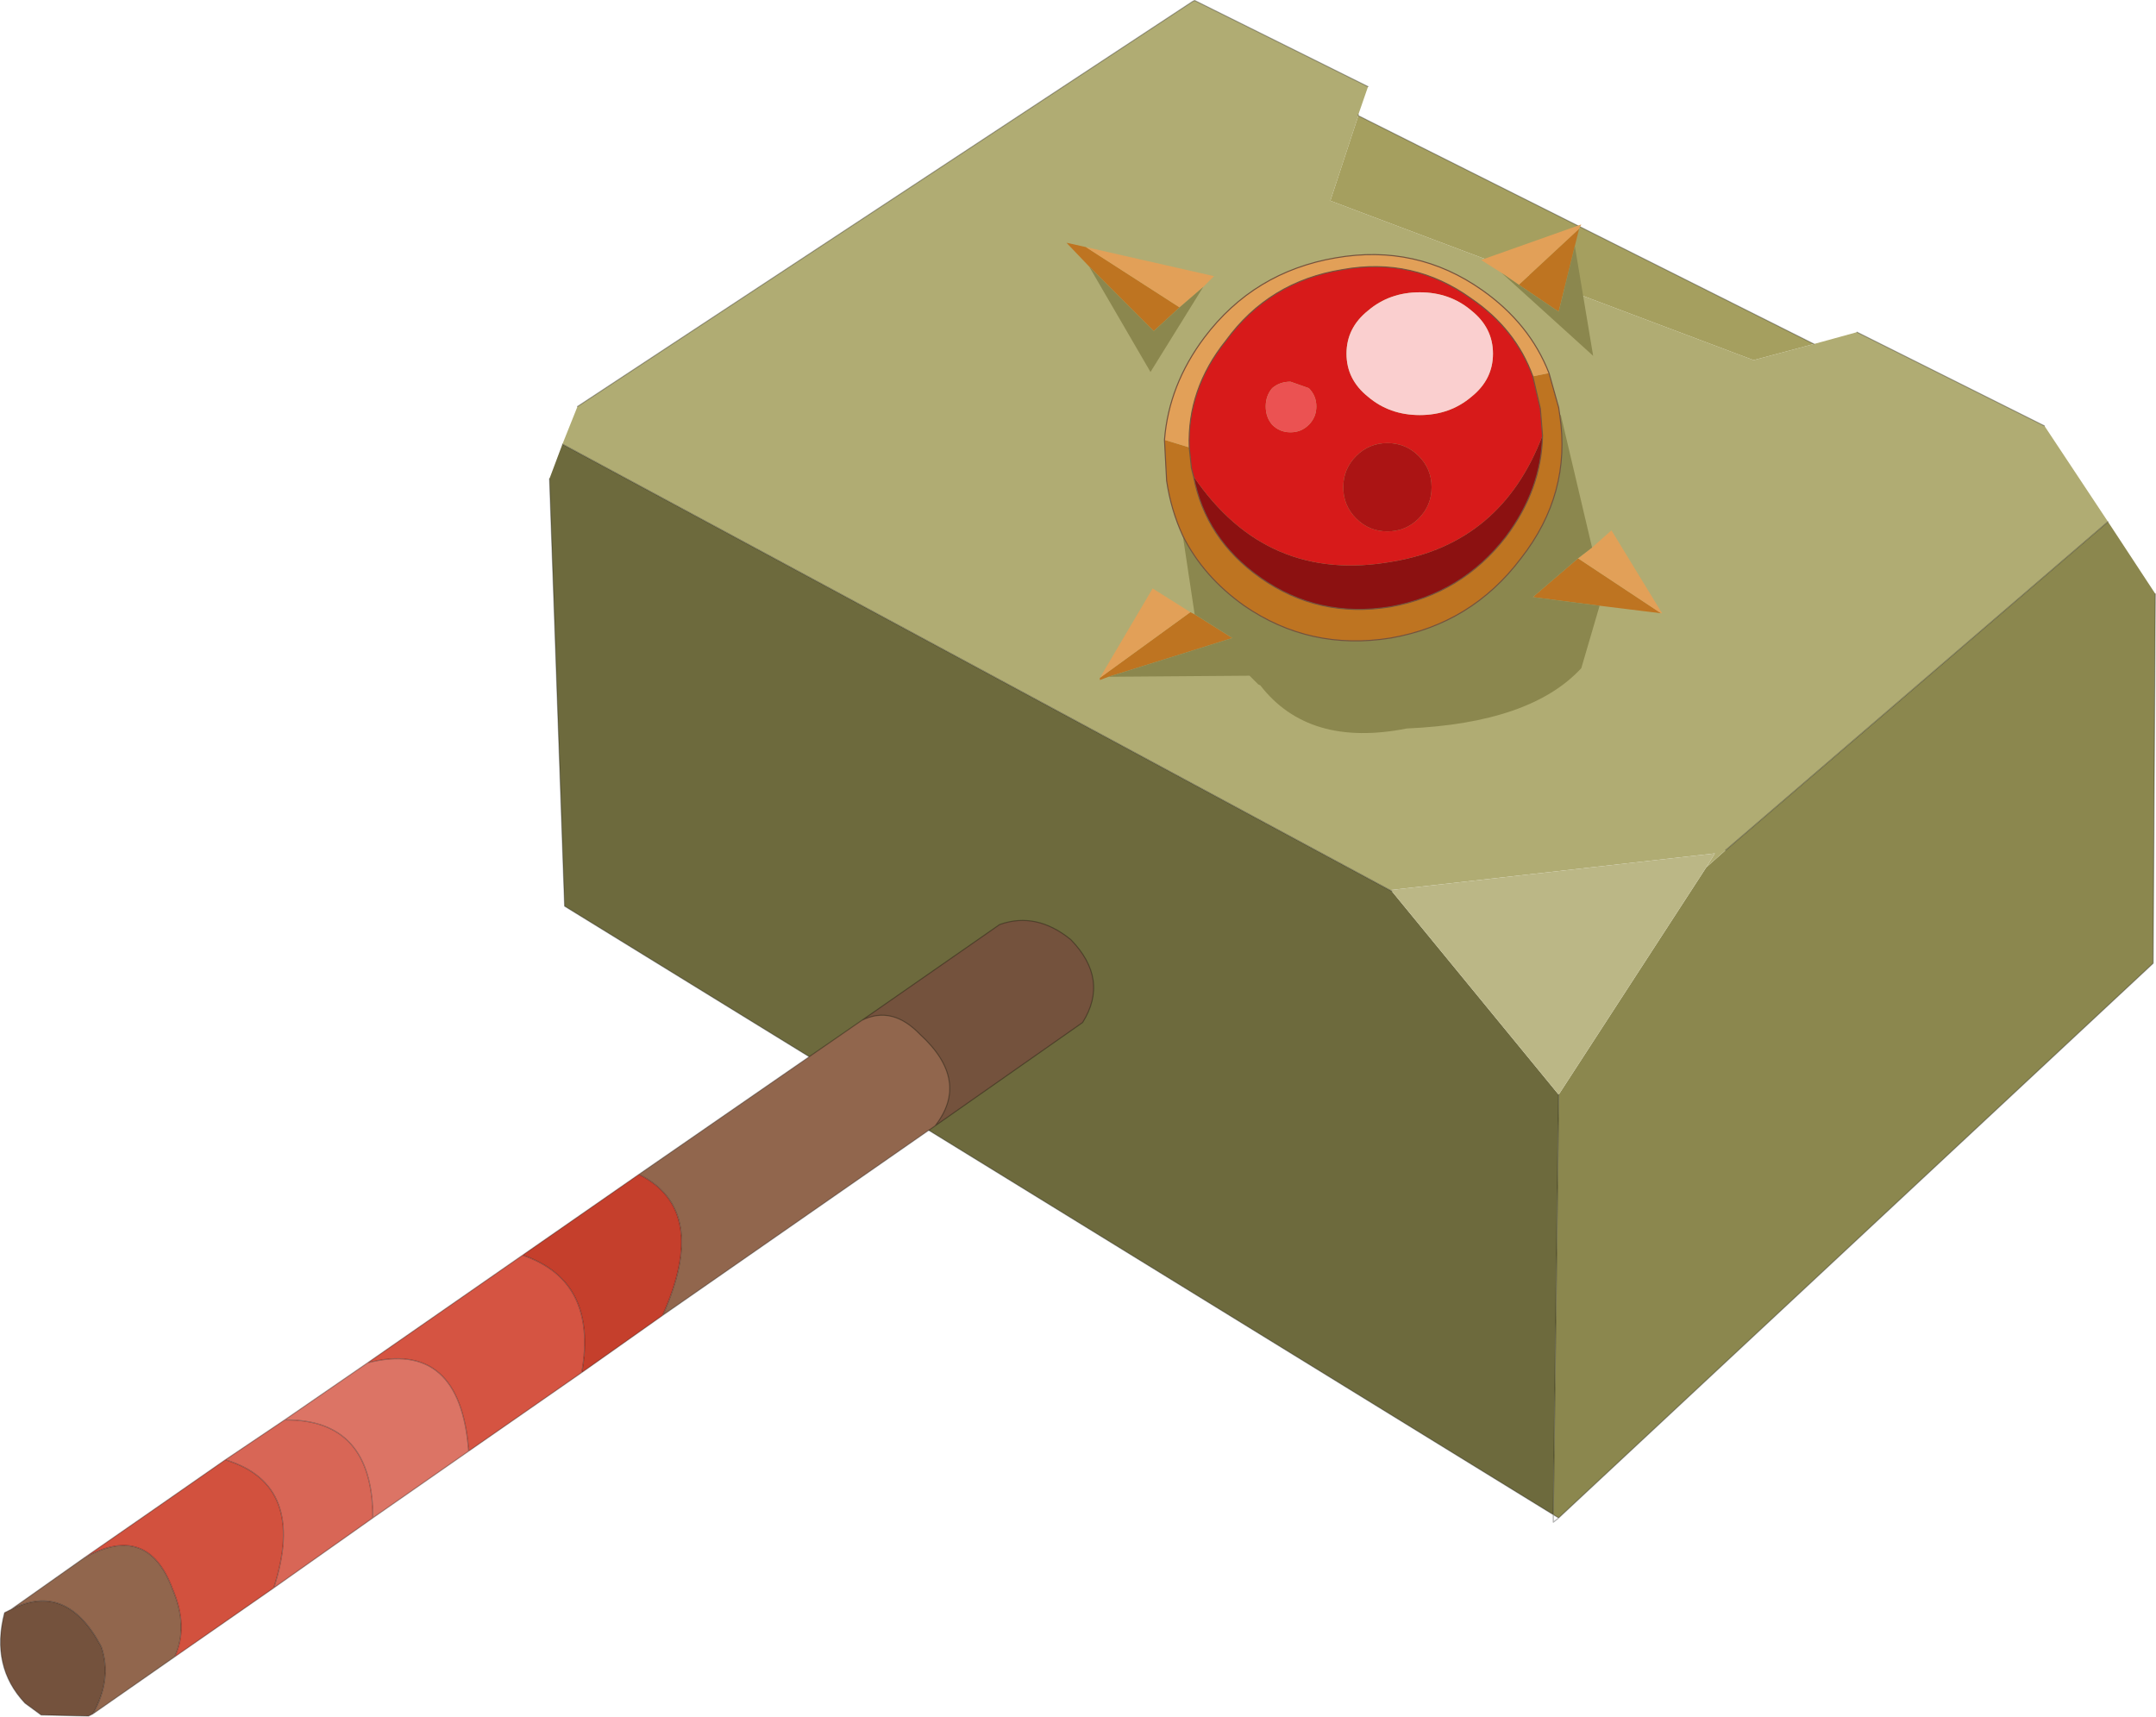 <?xml version="1.0" encoding="UTF-8"?>
<svg version="1.1" viewBox="0 0 100.09 79.7" xmlns="http://www.w3.org/2000/svg" xmlns:cc="http://creativecommons.org/ns#" xmlns:dc="http://purl.org/dc/elements/1.1/" xmlns:rdf="http://www.w3.org/1999/02/22-rdf-syntax-ns#" xmlns:xlink="http://www.w3.org/1999/xlink">
<g transform="translate(-290.09 -161.08)">
<use transform="translate(290.1,161.1)" width="100.05" height="79.85" xlink:href="#a"/>
</g>
<defs>
<g id="a" transform="translate(-290.1,-161.1)">
<path d="m315.6 183.3 0.6-1.6 38.5 20.75 7.75 9.45-0.25 19.5-45.9-28.25-0.7-19.85" fill="#6d6a3d" fill-rule="evenodd"/>
<path d="m387.95 185.3 2.2 3.35-0.1 17.15-27.6 25.75-0.25-0.15 0.25-19.5 6.85-10.55 0.9-0.8 17.75-15.25" fill="#8b874e" fill-rule="evenodd"/>
<path d="m316.2 181.7 0.7-1.75 28.55-18.8 0.1-0.05 8.05 4-0.45 1.3v0.05l-1.3 3.95 19.65 7.4 2.8-0.75 2-0.55 8.7 4.35 2.95 4.45-17.75 15.25-0.9 0.8 0.4-0.65-15.05 1.7 0.05 0.05-38.5-20.75" fill="#b0ac73" fill-rule="evenodd"/>
<path d="m353.15 166.45 21.15 10.6-2.8 0.75-19.65-7.4 1.3-3.95" fill="#a59f5f" fill-rule="evenodd"/>
<path d="m369.3 201.35-6.85 10.55-7.75-9.45-0.05-0.05 15.05-1.7-0.4 0.65" fill="#bbb786" fill-rule="evenodd"/>
<path d="m316.9 179.95 28.55-18.8 0.1-0.05 8.05 4m-0.45 1.3v0.05l21.15 10.6m2-0.55 8.7 4.35m5.15 7.8-0.1 17.15-27.6 25.75-0.25 0.2v-0.35l-45.9-28.25-0.7-19.85m46.85 28.6-0.25 19.5 0.25 0.15m7.75-31 17.75-15.25m-33.25 17.15-38.5-20.75" fill="none" stroke="#000" stroke-linecap="round" stroke-linejoin="round" stroke-opacity=".302" stroke-width=".05"/>
<path d="m340.65 173.45-1.05-1.1 0.9 0.2 4.35 2.8-1.2 1.1-3-3m4.65 8.4 0.1 0.95 0.1 0.4q0.55 2.9 3.1 4.7 2.7 1.9 6.05 1.35 3.3-0.6 5.35-3.25 1.65-2.2 1.7-4.7l-0.1-1.25-0.35-1.5 0.75-0.15 0.45 1.6 0.05 0.35q0.55 3.65-1.8 6.65-2.3 3.05-6.05 3.7-3.75 0.6-6.8-1.5-1.9-1.35-2.85-3.25-0.55-1.2-0.75-2.55l-0.1-1.9 1.15 0.35m0.05 7.65 0.2 0.1 1.75 1.1-5.75 1.8-0.4 0.15v-0.1l4.2-3.05m19-0.3-3.1-0.4 2.1-1.8 3.85 2.55-2.85-0.35m-0.95-17.5-0.2 0.8-0.75 3.05-1.85-1.25 2.8-2.6" fill="#be7421" fill-rule="evenodd"/>
<path d="m344.85 175.35-4.35-2.8 5.95 1.35-0.5 0.5-1.1 0.95m16.4 3.2q-0.8-2.2-2.85-3.6-2.7-1.95-6-1.35-3.4 0.55-5.4 3.3-1.8 2.25-1.7 4.95l-1.15-0.35q0.2-2.55 1.85-4.75 2.3-3.05 6.1-3.7 3.75-0.65 6.8 1.5 2.2 1.55 3.1 3.85l-0.75 0.15m-20.1 14 2.45-4.15 1.75 1.1-4.2 3.05m22.2-5.55 0.65-0.5 0.9-0.8 2.35 3.85h-0.05l-3.85-2.55m-3.55-13.25-0.95-0.6 4.65-1.65-0.1 0.2-2.8 2.6-0.8-0.55" fill="#e2a058" fill-rule="evenodd"/>
<path d="m340.65 173.45 3 3 1.2-1.1 1.1-0.95-2.45 3.95-2.85-4.9m4.35 12.5q0.95 1.9 2.85 3.25 3.05 2.1 6.8 1.5 3.75-0.65 6.05-3.7 2.35-3 1.8-6.65h0.05l1.45 6.15-0.65 0.5-2.1 1.8 3.1 0.4-0.85 2.9q-2.35 2.55-8.1 2.8-4.55 0.9-6.8-2l-0.1-0.05-0.4-0.4-6.55 0.05 5.75-1.8-1.75-1.1-0.55-3.65m18.2-13.45 0.85 5.1-4.25-3.85 0.8 0.55 1.85 1.25 0.75-3.05" fill="#8b874e" fill-rule="evenodd"/>
<path d="m351.2 179.95q0-0.5-0.35-0.85l-0.85-0.3q-0.5 0-0.85 0.3-0.3 0.35-0.3 0.85t0.3 0.85q0.35 0.35 0.85 0.35t0.85-0.35 0.35-0.85m-5.7 3.25-0.1-0.4-0.1-0.95q-0.1-2.7 1.7-4.95 2-2.75 5.4-3.3 3.3-0.6 6 1.35 2.05 1.4 2.85 3.6l0.35 1.5 0.1 1.25q-1.9 5-6.95 5.85-5.85 1.05-9.25-3.95m8.1-3.7q1 0.85 2.4 0.85t2.4-0.85q1-0.8 1-2t-1-2q-1-0.85-2.4-0.85t-2.4 0.85q-1 0.8-1 2t1 2m2.95 4.2q0-0.85-0.6-1.45t-1.45-0.6-1.45 0.6-0.6 1.45 0.6 1.45 1.45 0.6 1.45-0.6 0.6-1.45" fill="#d71a1a" fill-rule="evenodd"/>
<path d="m345.5 183.2q3.4 5 9.25 3.95 5.05-0.85 6.95-5.85-0.05 2.5-1.7 4.7-2.05 2.65-5.35 3.25-3.35 0.55-6.05-1.35-2.55-1.8-3.1-4.7" fill="#8c1111" fill-rule="evenodd"/>
<path d="m356.55 183.7q0 0.85-0.6 1.45t-1.45 0.6-1.45-0.6-0.6-1.45 0.6-1.45 1.45-0.6 1.45 0.6 0.6 1.45" fill="#ab1414" fill-rule="evenodd"/>
<path d="m351.2 179.95q0 0.5-0.35 0.85t-0.85 0.35-0.85-0.35q-0.3-0.35-0.3-0.85t0.3-0.85q0.35-0.3 0.85-0.3l0.85 0.3q0.35 0.35 0.35 0.85" fill="#eb5252" fill-rule="evenodd"/>
<path d="m353.6 179.5q-1-0.8-1-2t1-2q1-0.85 2.4-0.85t2.4 0.85q1 0.8 1 2t-1 2q-1 0.85-2.4 0.85t-2.4-0.85" fill="#facfcf" fill-rule="evenodd"/>
<path d="m345.3 181.85 0.1 0.95 0.1 0.4m16.2-1.9-0.1-1.25-0.35-1.5q-0.8-2.2-2.85-3.6-2.7-1.95-6-1.35-3.4 0.55-5.4 3.3-1.8 2.25-1.7 4.95m-1.15-0.35 0.1 1.9q0.2 1.35 0.75 2.55 0.95 1.9 2.85 3.25 3.05 2.1 6.8 1.5 3.75-0.65 6.05-3.7 2.35-3 1.8-6.65l-0.05-0.35-0.45-1.6m-0.3 2.9q-0.05 2.5-1.7 4.7-2.05 2.65-5.35 3.25-3.35 0.55-6.05-1.35-2.55-1.8-3.1-4.7m-1.35-1.7q0.2-2.55 1.85-4.75 2.3-3.05 6.1-3.7 3.75-0.65 6.8 1.5 2.2 1.55 3.1 3.85" fill="none" stroke="#74523d" stroke-linecap="round" stroke-linejoin="round" stroke-width=".05"/>
<path d="m319.75 215.6 10.35-7.15q1.4-0.7 2.7 0.65 2.35 2.15 0.7 4.25l-12.65 8.8q2.2-4.9-1.1-6.55m-21.55 22.4-3.8 2.65q0.9-1.6 0.4-3.1l-0.05-0.1q-1.6-2.95-4.15-1.65l3.4-2.4q2.95-1.65 4.1 1.45 0.75 1.75 0.1 3.15" fill="#91664d" fill-rule="evenodd"/>
<path d="m330.1 208.45 6.4-4.45q1.7-0.6 3.3 0.7 1.8 1.85 0.55 3.85l-6.85 4.8q1.65-2.1-0.7-4.25-1.3-1.35-2.7-0.65m-35.7 32.2-0.2 0.1-2.2-0.05-0.75-0.55q-1.6-1.7-0.95-4.2l0.3-0.15q2.55-1.3 4.15 1.65l0.05 0.1q0.5 1.5-0.4 3.1" fill="#74523d" fill-rule="evenodd"/>
<path d="m302.8 234.8-4.6 3.2q0.65-1.4-0.1-3.15-1.15-3.1-4.1-1.45 3.25-2.25 6.55-4.55 3.8 1.15 2.25 5.95" fill="#d2513e" fill-rule="evenodd"/>
<path d="m300.55 228.85 2.75-1.85q4.1-0.05 4.1 4.55l-4.6 3.25q1.55-4.8-2.25-5.95" fill="#d86656" fill-rule="evenodd"/>
<path d="m303.3 227 3.85-2.65q4.3-1.1 4.7 4.1l-4.45 3.1q0-4.6-4.1-4.55" fill="#dc7465" fill-rule="evenodd"/>
<path d="m307.15 224.35 7.2-5q3.5 1.2 2.75 5.45l-5.25 3.65q-0.4-5.2-4.7-4.1" fill="#d55442" fill-rule="evenodd"/>
<path d="m314.35 219.35 5.4-3.75q3.3 1.65 1.1 6.55l-3.75 2.65q0.75-4.25-2.75-5.45" fill="#c53f2c" fill-rule="evenodd"/>
<path d="m300.55 228.85 2.75-1.85 3.85-2.65 12.6-8.75 10.35-7.15 6.4-4.45q1.7-0.6 3.3 0.7 1.8 1.85 0.55 3.85l-6.85 4.8-12.65 8.8-3.75 2.65-5.25 3.65-4.45 3.1-4.6 3.25-4.6 3.2-3.8 2.65-0.2 0.1-2.2-0.05-0.75-0.55q-1.6-1.7-0.95-4.2l0.3-0.15 3.4-2.4q3.25-2.25 6.55-4.55 3.8 1.15 2.25 5.95m-8.8-1.4q2.95-1.65 4.1 1.45 0.75 1.75 0.1 3.15m-3.8 2.65q0.9-1.6 0.4-3.1l-0.05-0.1q-1.6-2.95-4.15-1.65m39.5-27.35q1.4-0.7 2.7 0.65 2.35 2.15 0.7 4.25m-12.65 8.8q2.2-4.9-1.1-6.55m-12.6 8.75q4.3-1.1 4.7 4.1m2.5-9.1q3.5 1.2 2.75 5.45m-9.7 6.75q0-4.6-4.1-4.55" fill="none" stroke="#000" stroke-linecap="round" stroke-linejoin="round" stroke-opacity=".302" stroke-width=".05"/>
</g>
</defs>
</svg>
